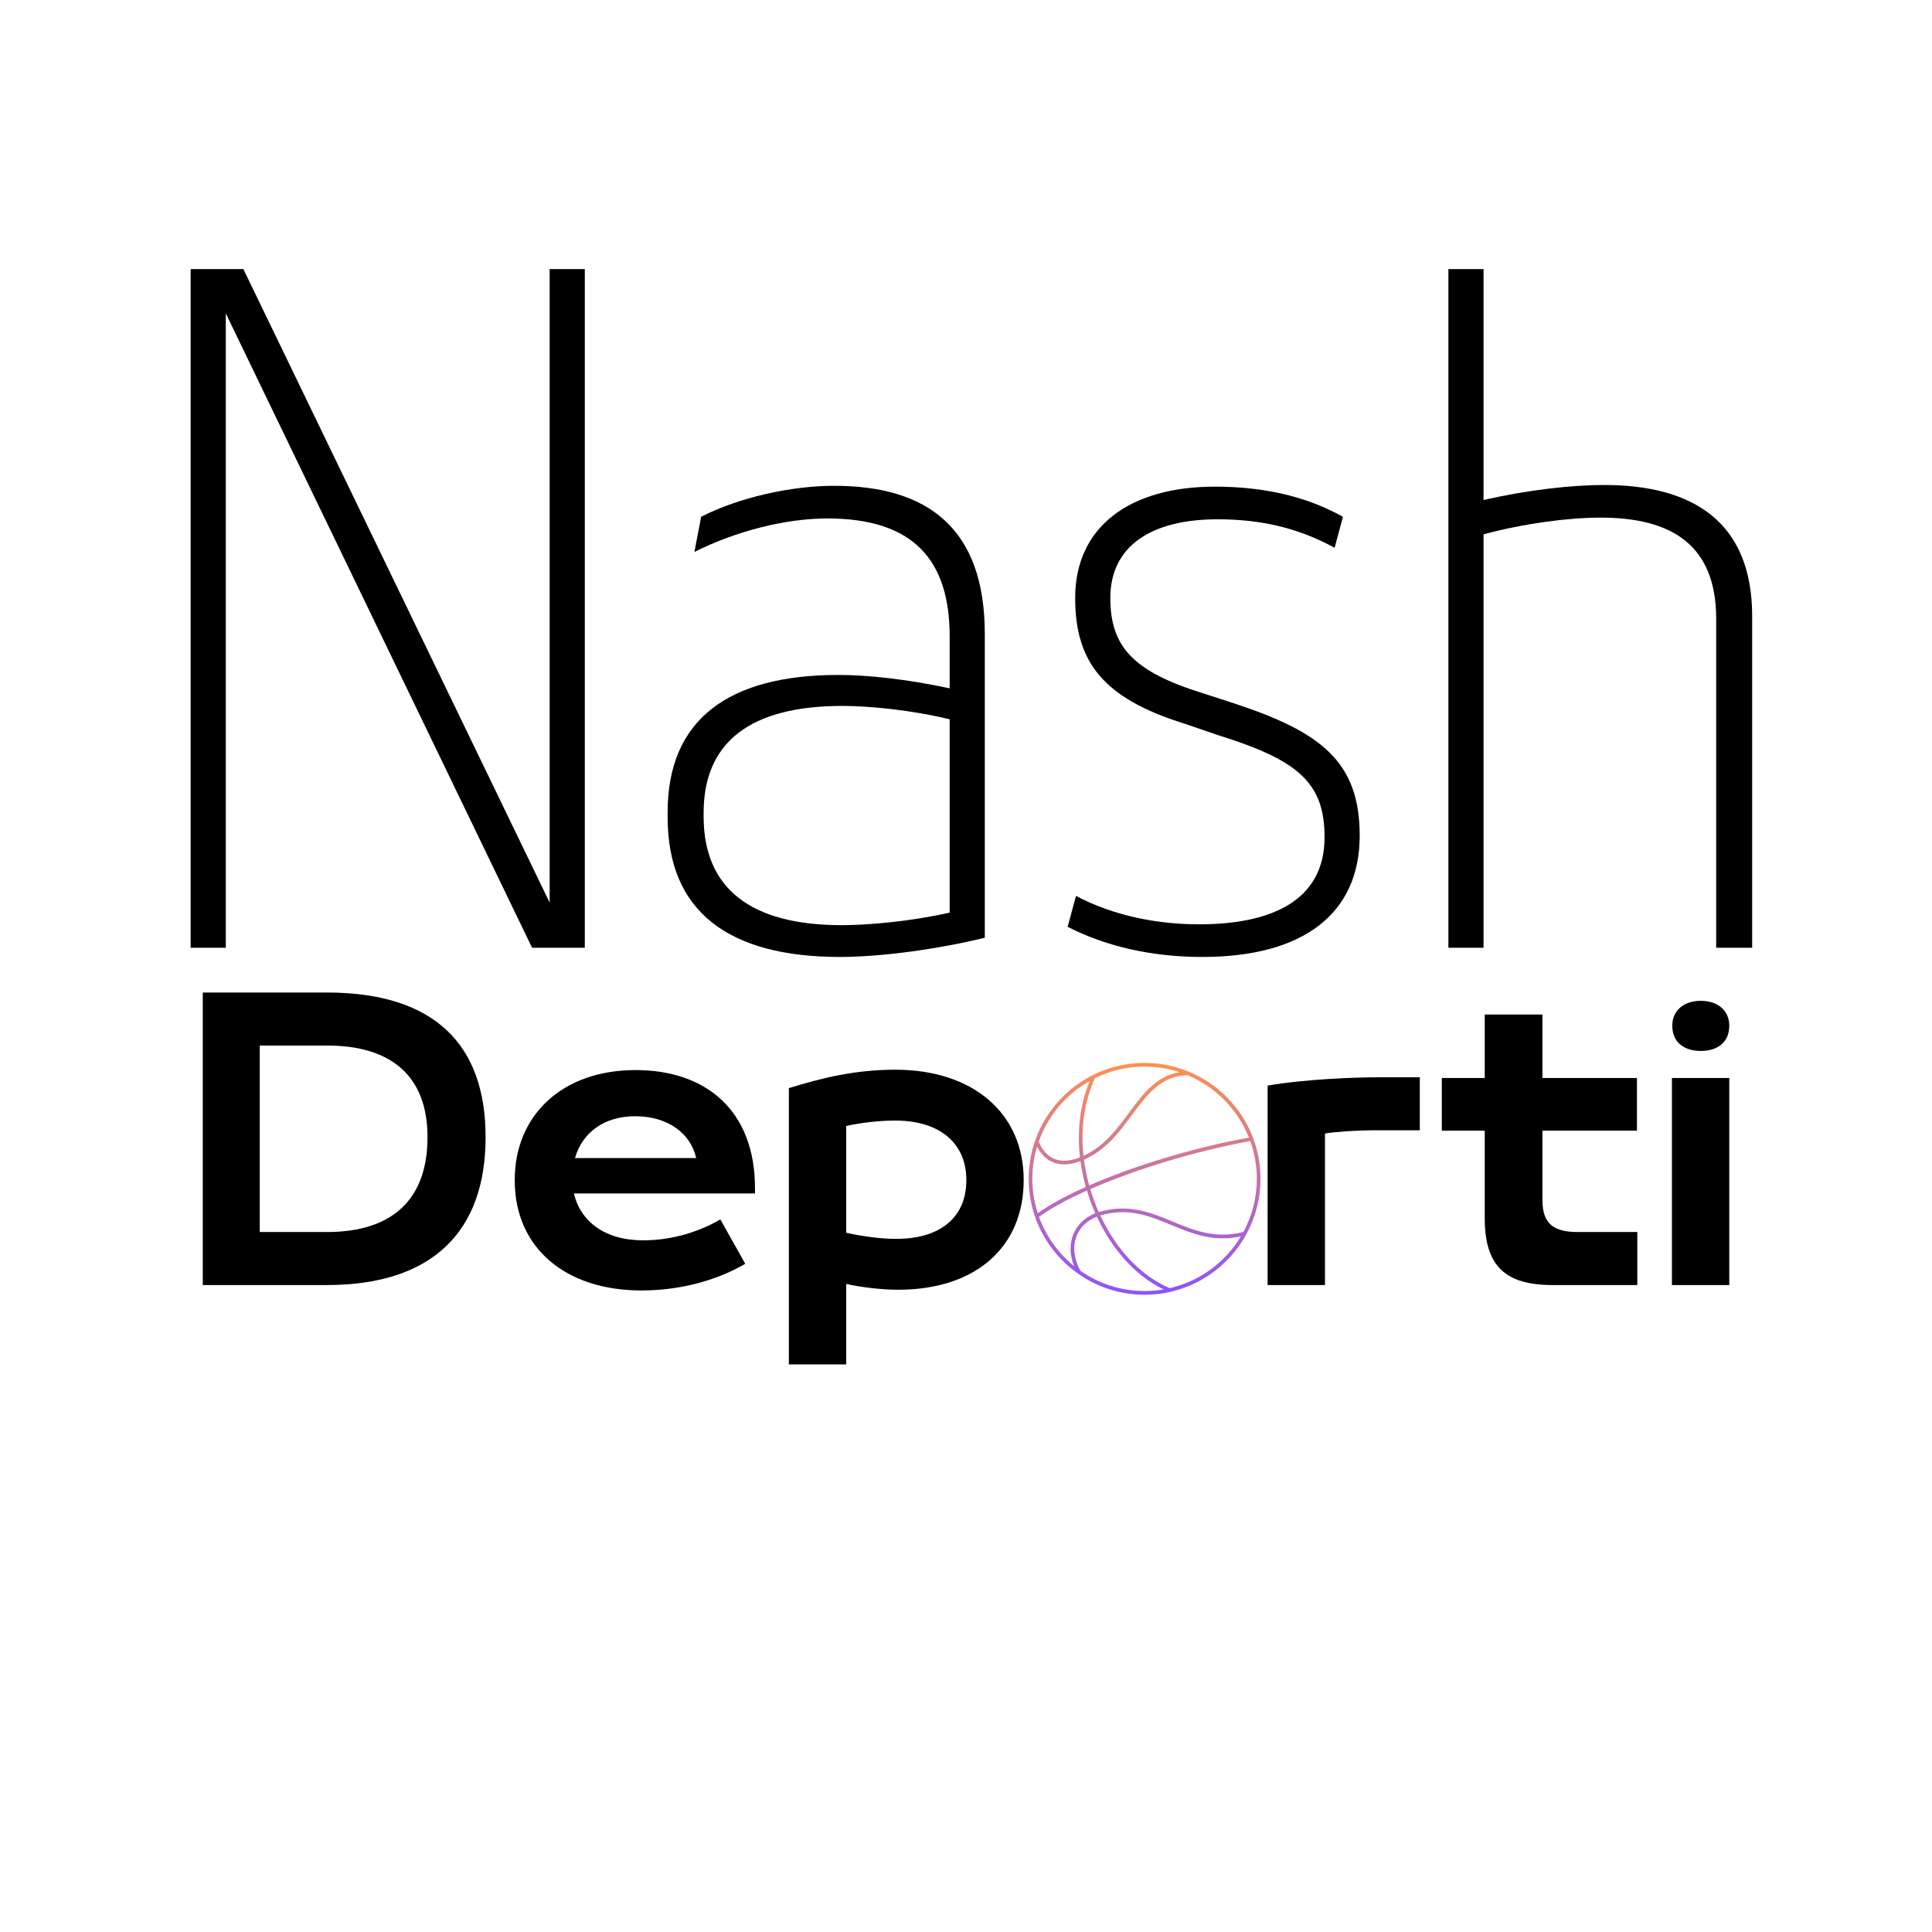 <svg xmlns="http://www.w3.org/2000/svg" xmlns:xlink="http://www.w3.org/1999/xlink" width="500" zoomAndPan="magnify" viewBox="0 0 375 375" height="500" preserveAspectRatio="xMidYMid meet" version="1.0"><defs><g/><clipPath id="id1"><path d="M 199.664 206.309 L 244.664 206.309 L 244.664 251.309 L 199.664 251.309 Z M 199.664 206.309 " clip-rule="nonzero"/></clipPath><clipPath id="id2"><path d="M 230.688 207.992 L 230.688 207.977 C 230.676 207.977 230.668 207.977 230.656 207.977 C 228.035 206.906 225.168 206.309 222.164 206.309 C 209.758 206.309 199.664 216.402 199.664 228.809 C 199.664 236.371 203.414 243.066 209.152 247.148 C 209.152 247.152 209.156 247.156 209.16 247.16 L 209.164 247.156 C 212.84 249.77 217.324 251.309 222.164 251.309 C 230.602 251.309 237.965 246.637 241.816 239.746 L 241.816 239.742 C 243.625 236.504 244.664 232.777 244.664 228.809 C 244.664 219.418 238.879 211.355 230.688 207.992 Z M 242.418 220.805 C 231.625 222.766 220.109 226.285 211.418 230.086 C 210.953 228.422 210.617 226.75 210.402 225.09 C 210.645 224.984 210.887 224.871 211.133 224.746 C 214.973 222.816 217.387 219.559 219.719 216.41 C 222.629 212.48 225.379 208.77 230.527 208.695 C 235.941 210.957 240.25 215.34 242.418 220.805 Z M 228.953 208.113 C 224.449 208.828 221.863 212.312 219.145 215.984 C 216.863 219.066 214.5 222.254 210.812 224.109 C 210.645 224.195 210.477 224.273 210.309 224.352 C 209.734 218.98 210.465 213.762 212.516 209.281 C 215.426 207.84 218.699 207.023 222.164 207.023 C 224.535 207.023 226.816 207.41 228.953 208.113 Z M 211.516 209.812 C 209.66 214.281 209.031 219.395 209.625 224.641 C 207.754 225.379 206.117 225.496 204.762 224.984 C 203.406 224.473 202.352 223.328 201.613 221.582 C 203.383 216.566 206.938 212.387 211.516 209.812 Z M 201.289 222.574 C 202.086 224.109 203.164 225.145 204.508 225.652 C 205.145 225.891 205.832 226.012 206.559 226.012 C 207.535 226.012 208.59 225.793 209.715 225.371 C 209.941 227.035 210.285 228.711 210.754 230.379 C 206.969 232.07 203.758 233.809 201.43 235.484 C 200.75 233.379 200.379 231.137 200.379 228.809 C 200.379 226.641 200.699 224.551 201.289 222.574 Z M 201.668 236.191 C 203.93 234.539 207.145 232.797 210.965 231.094 C 211.246 232.023 211.559 232.949 211.918 233.875 C 212.133 234.426 212.359 234.965 212.594 235.5 C 210.59 236.285 209.086 237.711 208.328 239.582 C 207.566 241.449 207.633 243.598 208.484 245.75 C 205.418 243.266 203.035 239.973 201.668 236.191 Z M 209.703 246.664 C 208.418 244.293 208.164 241.879 208.988 239.848 C 209.676 238.152 211.055 236.863 212.898 236.152 C 215.922 242.664 220.523 247.695 225.852 250.277 C 224.652 250.48 223.422 250.594 222.164 250.594 C 217.531 250.594 213.238 249.137 209.703 246.664 Z M 227.039 250.035 C 221.508 247.684 216.695 242.605 213.574 235.922 C 219.008 234.328 223.059 236 227.352 237.773 C 231.363 239.434 235.508 241.141 240.859 239.977 C 237.855 244.988 232.895 248.691 227.039 250.035 Z M 241.348 239.125 C 235.902 240.527 231.691 238.797 227.621 237.113 C 223.391 235.363 219.02 233.559 213.312 235.25 C 213.301 235.254 213.285 235.262 213.273 235.266 C 213.031 234.723 212.801 234.176 212.582 233.613 C 212.223 232.684 211.906 231.742 211.625 230.805 C 220.355 226.988 232.027 223.406 242.68 221.48 C 243.5 223.773 243.949 226.238 243.949 228.809 C 243.949 232.539 243.004 236.051 241.348 239.125 Z M 241.348 239.125 " clip-rule="nonzero"/></clipPath><linearGradient x1="63" gradientTransform="matrix(0.357, 0, 0, 0.357, 199.663, 206.309)" y1="0" x2="63" gradientUnits="userSpaceOnUse" y2="126" id="id3"><stop stop-opacity="1" stop-color="rgb(99.998%, 56.898%, 30.199%)" offset="0"/><stop stop-opacity="1" stop-color="rgb(99.823%, 56.802%, 30.472%)" offset="0.004"/><stop stop-opacity="1" stop-color="rgb(99.648%, 56.706%, 30.745%)" offset="0.008"/><stop stop-opacity="1" stop-color="rgb(99.471%, 56.61%, 31.017%)" offset="0.012"/><stop stop-opacity="1" stop-color="rgb(99.295%, 56.514%, 31.29%)" offset="0.016"/><stop stop-opacity="1" stop-color="rgb(99.118%, 56.416%, 31.563%)" offset="0.02"/><stop stop-opacity="1" stop-color="rgb(98.943%, 56.32%, 31.836%)" offset="0.023"/><stop stop-opacity="1" stop-color="rgb(98.766%, 56.224%, 32.108%)" offset="0.027"/><stop stop-opacity="1" stop-color="rgb(98.59%, 56.128%, 32.381%)" offset="0.031"/><stop stop-opacity="1" stop-color="rgb(98.413%, 56.03%, 32.652%)" offset="0.035"/><stop stop-opacity="1" stop-color="rgb(98.238%, 55.934%, 32.925%)" offset="0.039"/><stop stop-opacity="1" stop-color="rgb(98.061%, 55.838%, 33.199%)" offset="0.043"/><stop stop-opacity="1" stop-color="rgb(97.885%, 55.742%, 33.472%)" offset="0.047"/><stop stop-opacity="1" stop-color="rgb(97.708%, 55.644%, 33.743%)" offset="0.051"/><stop stop-opacity="1" stop-color="rgb(97.533%, 55.548%, 34.016%)" offset="0.055"/><stop stop-opacity="1" stop-color="rgb(97.356%, 55.452%, 34.288%)" offset="0.059"/><stop stop-opacity="1" stop-color="rgb(97.18%, 55.356%, 34.561%)" offset="0.062"/><stop stop-opacity="1" stop-color="rgb(97.003%, 55.258%, 34.834%)" offset="0.066"/><stop stop-opacity="1" stop-color="rgb(96.828%, 55.162%, 35.107%)" offset="0.07"/><stop stop-opacity="1" stop-color="rgb(96.651%, 55.066%, 35.379%)" offset="0.074"/><stop stop-opacity="1" stop-color="rgb(96.475%, 54.97%, 35.652%)" offset="0.078"/><stop stop-opacity="1" stop-color="rgb(96.298%, 54.872%, 35.925%)" offset="0.082"/><stop stop-opacity="1" stop-color="rgb(96.123%, 54.776%, 36.198%)" offset="0.086"/><stop stop-opacity="1" stop-color="rgb(95.947%, 54.68%, 36.47%)" offset="0.09"/><stop stop-opacity="1" stop-color="rgb(95.772%, 54.584%, 36.743%)" offset="0.094"/><stop stop-opacity="1" stop-color="rgb(95.595%, 54.486%, 37.015%)" offset="0.098"/><stop stop-opacity="1" stop-color="rgb(95.419%, 54.39%, 37.288%)" offset="0.102"/><stop stop-opacity="1" stop-color="rgb(95.242%, 54.294%, 37.561%)" offset="0.105"/><stop stop-opacity="1" stop-color="rgb(95.067%, 54.198%, 37.834%)" offset="0.109"/><stop stop-opacity="1" stop-color="rgb(94.89%, 54.102%, 38.106%)" offset="0.113"/><stop stop-opacity="1" stop-color="rgb(94.714%, 54.005%, 38.379%)" offset="0.117"/><stop stop-opacity="1" stop-color="rgb(94.537%, 53.908%, 38.651%)" offset="0.121"/><stop stop-opacity="1" stop-color="rgb(94.362%, 53.812%, 38.924%)" offset="0.125"/><stop stop-opacity="1" stop-color="rgb(94.185%, 53.716%, 39.197%)" offset="0.129"/><stop stop-opacity="1" stop-color="rgb(94.009%, 53.619%, 39.47%)" offset="0.133"/><stop stop-opacity="1" stop-color="rgb(93.832%, 53.522%, 39.742%)" offset="0.137"/><stop stop-opacity="1" stop-color="rgb(93.657%, 53.426%, 40.015%)" offset="0.141"/><stop stop-opacity="1" stop-color="rgb(93.48%, 53.329%, 40.288%)" offset="0.145"/><stop stop-opacity="1" stop-color="rgb(93.304%, 53.233%, 40.561%)" offset="0.148"/><stop stop-opacity="1" stop-color="rgb(93.127%, 53.136%, 40.833%)" offset="0.152"/><stop stop-opacity="1" stop-color="rgb(92.952%, 53.04%, 41.106%)" offset="0.156"/><stop stop-opacity="1" stop-color="rgb(92.775%, 52.943%, 41.377%)" offset="0.16"/><stop stop-opacity="1" stop-color="rgb(92.599%, 52.847%, 41.65%)" offset="0.164"/><stop stop-opacity="1" stop-color="rgb(92.422%, 52.75%, 41.924%)" offset="0.168"/><stop stop-opacity="1" stop-color="rgb(92.247%, 52.654%, 42.197%)" offset="0.172"/><stop stop-opacity="1" stop-color="rgb(92.072%, 52.557%, 42.468%)" offset="0.176"/><stop stop-opacity="1" stop-color="rgb(91.896%, 52.461%, 42.741%)" offset="0.18"/><stop stop-opacity="1" stop-color="rgb(91.719%, 52.364%, 43.013%)" offset="0.184"/><stop stop-opacity="1" stop-color="rgb(91.544%, 52.267%, 43.286%)" offset="0.188"/><stop stop-opacity="1" stop-color="rgb(91.367%, 52.171%, 43.559%)" offset="0.191"/><stop stop-opacity="1" stop-color="rgb(91.191%, 52.075%, 43.832%)" offset="0.195"/><stop stop-opacity="1" stop-color="rgb(91.014%, 51.978%, 44.104%)" offset="0.199"/><stop stop-opacity="1" stop-color="rgb(90.839%, 51.881%, 44.377%)" offset="0.203"/><stop stop-opacity="1" stop-color="rgb(90.662%, 51.785%, 44.65%)" offset="0.207"/><stop stop-opacity="1" stop-color="rgb(90.486%, 51.689%, 44.923%)" offset="0.211"/><stop stop-opacity="1" stop-color="rgb(90.309%, 51.591%, 45.195%)" offset="0.215"/><stop stop-opacity="1" stop-color="rgb(90.134%, 51.495%, 45.468%)" offset="0.219"/><stop stop-opacity="1" stop-color="rgb(89.957%, 51.399%, 45.74%)" offset="0.223"/><stop stop-opacity="1" stop-color="rgb(89.781%, 51.303%, 46.013%)" offset="0.227"/><stop stop-opacity="1" stop-color="rgb(89.604%, 51.207%, 46.286%)" offset="0.23"/><stop stop-opacity="1" stop-color="rgb(89.429%, 51.111%, 46.559%)" offset="0.234"/><stop stop-opacity="1" stop-color="rgb(89.252%, 51.013%, 46.831%)" offset="0.238"/><stop stop-opacity="1" stop-color="rgb(89.076%, 50.917%, 47.104%)" offset="0.242"/><stop stop-opacity="1" stop-color="rgb(88.899%, 50.821%, 47.375%)" offset="0.246"/><stop stop-opacity="1" stop-color="rgb(88.724%, 50.725%, 47.649%)" offset="0.25"/><stop stop-opacity="1" stop-color="rgb(88.547%, 50.627%, 47.922%)" offset="0.254"/><stop stop-opacity="1" stop-color="rgb(88.371%, 50.531%, 48.195%)" offset="0.258"/><stop stop-opacity="1" stop-color="rgb(88.194%, 50.435%, 48.466%)" offset="0.262"/><stop stop-opacity="1" stop-color="rgb(88.019%, 50.339%, 48.74%)" offset="0.266"/><stop stop-opacity="1" stop-color="rgb(87.843%, 50.241%, 49.013%)" offset="0.27"/><stop stop-opacity="1" stop-color="rgb(87.668%, 50.145%, 49.286%)" offset="0.273"/><stop stop-opacity="1" stop-color="rgb(87.491%, 50.049%, 49.557%)" offset="0.277"/><stop stop-opacity="1" stop-color="rgb(87.315%, 49.953%, 49.831%)" offset="0.281"/><stop stop-opacity="1" stop-color="rgb(87.138%, 49.855%, 50.102%)" offset="0.285"/><stop stop-opacity="1" stop-color="rgb(86.963%, 49.759%, 50.375%)" offset="0.289"/><stop stop-opacity="1" stop-color="rgb(86.786%, 49.663%, 50.648%)" offset="0.293"/><stop stop-opacity="1" stop-color="rgb(86.61%, 49.567%, 50.922%)" offset="0.297"/><stop stop-opacity="1" stop-color="rgb(86.433%, 49.469%, 51.193%)" offset="0.301"/><stop stop-opacity="1" stop-color="rgb(86.258%, 49.373%, 51.466%)" offset="0.305"/><stop stop-opacity="1" stop-color="rgb(86.081%, 49.277%, 51.738%)" offset="0.309"/><stop stop-opacity="1" stop-color="rgb(85.905%, 49.181%, 52.011%)" offset="0.312"/><stop stop-opacity="1" stop-color="rgb(85.728%, 49.083%, 52.284%)" offset="0.316"/><stop stop-opacity="1" stop-color="rgb(85.553%, 48.987%, 52.557%)" offset="0.32"/><stop stop-opacity="1" stop-color="rgb(85.376%, 48.891%, 52.829%)" offset="0.324"/><stop stop-opacity="1" stop-color="rgb(85.201%, 48.795%, 53.102%)" offset="0.328"/><stop stop-opacity="1" stop-color="rgb(85.023%, 48.698%, 53.375%)" offset="0.332"/><stop stop-opacity="1" stop-color="rgb(84.848%, 48.602%, 53.648%)" offset="0.336"/><stop stop-opacity="1" stop-color="rgb(84.671%, 48.505%, 53.92%)" offset="0.34"/><stop stop-opacity="1" stop-color="rgb(84.496%, 48.409%, 54.193%)" offset="0.344"/><stop stop-opacity="1" stop-color="rgb(84.319%, 48.312%, 54.465%)" offset="0.348"/><stop stop-opacity="1" stop-color="rgb(84.143%, 48.216%, 54.738%)" offset="0.352"/><stop stop-opacity="1" stop-color="rgb(83.968%, 48.119%, 55.011%)" offset="0.355"/><stop stop-opacity="1" stop-color="rgb(83.792%, 48.022%, 55.284%)" offset="0.359"/><stop stop-opacity="1" stop-color="rgb(83.615%, 47.926%, 55.556%)" offset="0.363"/><stop stop-opacity="1" stop-color="rgb(83.44%, 47.83%, 55.829%)" offset="0.367"/><stop stop-opacity="1" stop-color="rgb(83.263%, 47.733%, 56.1%)" offset="0.371"/><stop stop-opacity="1" stop-color="rgb(83.087%, 47.636%, 56.374%)" offset="0.375"/><stop stop-opacity="1" stop-color="rgb(82.91%, 47.54%, 56.647%)" offset="0.379"/><stop stop-opacity="1" stop-color="rgb(82.735%, 47.444%, 56.92%)" offset="0.383"/><stop stop-opacity="1" stop-color="rgb(82.558%, 47.346%, 57.191%)" offset="0.387"/><stop stop-opacity="1" stop-color="rgb(82.382%, 47.25%, 57.465%)" offset="0.391"/><stop stop-opacity="1" stop-color="rgb(82.205%, 47.154%, 57.738%)" offset="0.395"/><stop stop-opacity="1" stop-color="rgb(82.03%, 47.058%, 58.011%)" offset="0.398"/><stop stop-opacity="1" stop-color="rgb(81.853%, 46.96%, 58.282%)" offset="0.402"/><stop stop-opacity="1" stop-color="rgb(81.677%, 46.864%, 58.556%)" offset="0.406"/><stop stop-opacity="1" stop-color="rgb(81.5%, 46.768%, 58.827%)" offset="0.41"/><stop stop-opacity="1" stop-color="rgb(81.325%, 46.672%, 59.1%)" offset="0.414"/><stop stop-opacity="1" stop-color="rgb(81.148%, 46.574%, 59.373%)" offset="0.418"/><stop stop-opacity="1" stop-color="rgb(80.972%, 46.478%, 59.647%)" offset="0.422"/><stop stop-opacity="1" stop-color="rgb(80.795%, 46.382%, 59.918%)" offset="0.426"/><stop stop-opacity="1" stop-color="rgb(80.62%, 46.286%, 60.191%)" offset="0.43"/><stop stop-opacity="1" stop-color="rgb(80.443%, 46.19%, 60.463%)" offset="0.434"/><stop stop-opacity="1" stop-color="rgb(80.267%, 46.094%, 60.736%)" offset="0.438"/><stop stop-opacity="1" stop-color="rgb(80.092%, 45.996%, 61.009%)" offset="0.441"/><stop stop-opacity="1" stop-color="rgb(79.916%, 45.9%, 61.282%)" offset="0.445"/><stop stop-opacity="1" stop-color="rgb(79.739%, 45.804%, 61.554%)" offset="0.449"/><stop stop-opacity="1" stop-color="rgb(79.564%, 45.708%, 61.827%)" offset="0.453"/><stop stop-opacity="1" stop-color="rgb(79.387%, 45.61%, 62.1%)" offset="0.457"/><stop stop-opacity="1" stop-color="rgb(79.211%, 45.514%, 62.373%)" offset="0.461"/><stop stop-opacity="1" stop-color="rgb(79.034%, 45.418%, 62.645%)" offset="0.465"/><stop stop-opacity="1" stop-color="rgb(78.859%, 45.322%, 62.918%)" offset="0.469"/><stop stop-opacity="1" stop-color="rgb(78.682%, 45.224%, 63.19%)" offset="0.473"/><stop stop-opacity="1" stop-color="rgb(78.506%, 45.128%, 63.463%)" offset="0.477"/><stop stop-opacity="1" stop-color="rgb(78.329%, 45.032%, 63.736%)" offset="0.48"/><stop stop-opacity="1" stop-color="rgb(78.154%, 44.936%, 64.009%)" offset="0.484"/><stop stop-opacity="1" stop-color="rgb(77.977%, 44.838%, 64.281%)" offset="0.488"/><stop stop-opacity="1" stop-color="rgb(77.802%, 44.742%, 64.554%)" offset="0.492"/><stop stop-opacity="1" stop-color="rgb(77.625%, 44.646%, 64.825%)" offset="0.496"/><stop stop-opacity="1" stop-color="rgb(77.449%, 44.55%, 65.099%)" offset="0.5"/><stop stop-opacity="1" stop-color="rgb(77.272%, 44.452%, 65.372%)" offset="0.504"/><stop stop-opacity="1" stop-color="rgb(77.097%, 44.356%, 65.645%)" offset="0.508"/><stop stop-opacity="1" stop-color="rgb(76.92%, 44.26%, 65.916%)" offset="0.512"/><stop stop-opacity="1" stop-color="rgb(76.744%, 44.164%, 66.19%)" offset="0.516"/><stop stop-opacity="1" stop-color="rgb(76.567%, 44.066%, 66.463%)" offset="0.52"/><stop stop-opacity="1" stop-color="rgb(76.392%, 43.97%, 66.736%)" offset="0.523"/><stop stop-opacity="1" stop-color="rgb(76.215%, 43.874%, 67.007%)" offset="0.527"/><stop stop-opacity="1" stop-color="rgb(76.039%, 43.777%, 67.281%)" offset="0.531"/><stop stop-opacity="1" stop-color="rgb(75.864%, 43.68%, 67.552%)" offset="0.535"/><stop stop-opacity="1" stop-color="rgb(75.688%, 43.584%, 67.825%)" offset="0.539"/><stop stop-opacity="1" stop-color="rgb(75.511%, 43.488%, 68.098%)" offset="0.543"/><stop stop-opacity="1" stop-color="rgb(75.336%, 43.391%, 68.372%)" offset="0.547"/><stop stop-opacity="1" stop-color="rgb(75.159%, 43.295%, 68.643%)" offset="0.551"/><stop stop-opacity="1" stop-color="rgb(74.983%, 43.199%, 68.916%)" offset="0.555"/><stop stop-opacity="1" stop-color="rgb(74.806%, 43.102%, 69.188%)" offset="0.559"/><stop stop-opacity="1" stop-color="rgb(74.631%, 43.005%, 69.461%)" offset="0.562"/><stop stop-opacity="1" stop-color="rgb(74.454%, 42.909%, 69.734%)" offset="0.566"/><stop stop-opacity="1" stop-color="rgb(74.278%, 42.813%, 70.007%)" offset="0.57"/><stop stop-opacity="1" stop-color="rgb(74.101%, 42.715%, 70.279%)" offset="0.574"/><stop stop-opacity="1" stop-color="rgb(73.926%, 42.619%, 70.552%)" offset="0.578"/><stop stop-opacity="1" stop-color="rgb(73.749%, 42.523%, 70.825%)" offset="0.582"/><stop stop-opacity="1" stop-color="rgb(73.573%, 42.427%, 71.098%)" offset="0.586"/><stop stop-opacity="1" stop-color="rgb(73.396%, 42.329%, 71.37%)" offset="0.59"/><stop stop-opacity="1" stop-color="rgb(73.221%, 42.233%, 71.643%)" offset="0.594"/><stop stop-opacity="1" stop-color="rgb(73.044%, 42.137%, 71.915%)" offset="0.598"/><stop stop-opacity="1" stop-color="rgb(72.868%, 42.041%, 72.188%)" offset="0.602"/><stop stop-opacity="1" stop-color="rgb(72.691%, 41.943%, 72.461%)" offset="0.605"/><stop stop-opacity="1" stop-color="rgb(72.516%, 41.847%, 72.734%)" offset="0.609"/><stop stop-opacity="1" stop-color="rgb(72.339%, 41.751%, 73.006%)" offset="0.613"/><stop stop-opacity="1" stop-color="rgb(72.163%, 41.655%, 73.279%)" offset="0.617"/><stop stop-opacity="1" stop-color="rgb(71.988%, 41.557%, 73.55%)" offset="0.621"/><stop stop-opacity="1" stop-color="rgb(71.812%, 41.461%, 73.824%)" offset="0.625"/><stop stop-opacity="1" stop-color="rgb(71.635%, 41.365%, 74.097%)" offset="0.629"/><stop stop-opacity="1" stop-color="rgb(71.46%, 41.269%, 74.37%)" offset="0.633"/><stop stop-opacity="1" stop-color="rgb(71.283%, 41.171%, 74.641%)" offset="0.637"/><stop stop-opacity="1" stop-color="rgb(71.107%, 41.075%, 74.915%)" offset="0.641"/><stop stop-opacity="1" stop-color="rgb(70.93%, 40.979%, 75.188%)" offset="0.645"/><stop stop-opacity="1" stop-color="rgb(70.755%, 40.883%, 75.461%)" offset="0.648"/><stop stop-opacity="1" stop-color="rgb(70.578%, 40.787%, 75.732%)" offset="0.652"/><stop stop-opacity="1" stop-color="rgb(70.403%, 40.691%, 76.006%)" offset="0.656"/><stop stop-opacity="1" stop-color="rgb(70.226%, 40.593%, 76.277%)" offset="0.66"/><stop stop-opacity="1" stop-color="rgb(70.05%, 40.497%, 76.55%)" offset="0.664"/><stop stop-opacity="1" stop-color="rgb(69.873%, 40.401%, 76.823%)" offset="0.668"/><stop stop-opacity="1" stop-color="rgb(69.698%, 40.305%, 77.097%)" offset="0.672"/><stop stop-opacity="1" stop-color="rgb(69.521%, 40.207%, 77.368%)" offset="0.676"/><stop stop-opacity="1" stop-color="rgb(69.345%, 40.111%, 77.641%)" offset="0.68"/><stop stop-opacity="1" stop-color="rgb(69.168%, 40.015%, 77.913%)" offset="0.684"/><stop stop-opacity="1" stop-color="rgb(68.993%, 39.919%, 78.186%)" offset="0.688"/><stop stop-opacity="1" stop-color="rgb(68.816%, 39.821%, 78.459%)" offset="0.691"/><stop stop-opacity="1" stop-color="rgb(68.64%, 39.725%, 78.732%)" offset="0.695"/><stop stop-opacity="1" stop-color="rgb(68.463%, 39.629%, 79.004%)" offset="0.699"/><stop stop-opacity="1" stop-color="rgb(68.288%, 39.532%, 79.277%)" offset="0.703"/><stop stop-opacity="1" stop-color="rgb(68.112%, 39.435%, 79.55%)" offset="0.707"/><stop stop-opacity="1" stop-color="rgb(67.937%, 39.339%, 79.823%)" offset="0.711"/><stop stop-opacity="1" stop-color="rgb(67.76%, 39.243%, 80.095%)" offset="0.715"/><stop stop-opacity="1" stop-color="rgb(67.584%, 39.146%, 80.368%)" offset="0.719"/><stop stop-opacity="1" stop-color="rgb(67.407%, 39.049%, 80.64%)" offset="0.723"/><stop stop-opacity="1" stop-color="rgb(67.232%, 38.953%, 80.913%)" offset="0.727"/><stop stop-opacity="1" stop-color="rgb(67.055%, 38.857%, 81.186%)" offset="0.73"/><stop stop-opacity="1" stop-color="rgb(66.879%, 38.76%, 81.459%)" offset="0.734"/><stop stop-opacity="1" stop-color="rgb(66.702%, 38.663%, 81.731%)" offset="0.738"/><stop stop-opacity="1" stop-color="rgb(66.527%, 38.567%, 82.004%)" offset="0.742"/><stop stop-opacity="1" stop-color="rgb(66.35%, 38.47%, 82.275%)" offset="0.746"/><stop stop-opacity="1" stop-color="rgb(66.174%, 38.374%, 82.549%)" offset="0.75"/><stop stop-opacity="1" stop-color="rgb(65.997%, 38.277%, 82.822%)" offset="0.754"/><stop stop-opacity="1" stop-color="rgb(65.822%, 38.181%, 83.095%)" offset="0.758"/><stop stop-opacity="1" stop-color="rgb(65.645%, 38.084%, 83.366%)" offset="0.762"/><stop stop-opacity="1" stop-color="rgb(65.469%, 37.988%, 83.64%)" offset="0.766"/><stop stop-opacity="1" stop-color="rgb(65.292%, 37.892%, 83.913%)" offset="0.77"/><stop stop-opacity="1" stop-color="rgb(65.117%, 37.796%, 84.186%)" offset="0.773"/><stop stop-opacity="1" stop-color="rgb(64.94%, 37.698%, 84.457%)" offset="0.777"/><stop stop-opacity="1" stop-color="rgb(64.764%, 37.602%, 84.731%)" offset="0.781"/><stop stop-opacity="1" stop-color="rgb(64.587%, 37.506%, 85.002%)" offset="0.785"/><stop stop-opacity="1" stop-color="rgb(64.412%, 37.41%, 85.275%)" offset="0.789"/><stop stop-opacity="1" stop-color="rgb(64.235%, 37.312%, 85.548%)" offset="0.793"/><stop stop-opacity="1" stop-color="rgb(64.059%, 37.216%, 85.822%)" offset="0.797"/><stop stop-opacity="1" stop-color="rgb(63.884%, 37.12%, 86.093%)" offset="0.801"/><stop stop-opacity="1" stop-color="rgb(63.708%, 37.024%, 86.366%)" offset="0.805"/><stop stop-opacity="1" stop-color="rgb(63.531%, 36.926%, 86.638%)" offset="0.809"/><stop stop-opacity="1" stop-color="rgb(63.356%, 36.83%, 86.911%)" offset="0.812"/><stop stop-opacity="1" stop-color="rgb(63.179%, 36.734%, 87.184%)" offset="0.816"/><stop stop-opacity="1" stop-color="rgb(63.004%, 36.638%, 87.457%)" offset="0.82"/><stop stop-opacity="1" stop-color="rgb(62.827%, 36.54%, 87.729%)" offset="0.824"/><stop stop-opacity="1" stop-color="rgb(62.651%, 36.444%, 88.002%)" offset="0.828"/><stop stop-opacity="1" stop-color="rgb(62.474%, 36.348%, 88.275%)" offset="0.832"/><stop stop-opacity="1" stop-color="rgb(62.299%, 36.252%, 88.548%)" offset="0.836"/><stop stop-opacity="1" stop-color="rgb(62.122%, 36.154%, 88.82%)" offset="0.84"/><stop stop-opacity="1" stop-color="rgb(61.946%, 36.058%, 89.093%)" offset="0.844"/><stop stop-opacity="1" stop-color="rgb(61.769%, 35.962%, 89.365%)" offset="0.848"/><stop stop-opacity="1" stop-color="rgb(61.594%, 35.866%, 89.638%)" offset="0.852"/><stop stop-opacity="1" stop-color="rgb(61.417%, 35.768%, 89.911%)" offset="0.855"/><stop stop-opacity="1" stop-color="rgb(61.241%, 35.672%, 90.184%)" offset="0.859"/><stop stop-opacity="1" stop-color="rgb(61.064%, 35.576%, 90.456%)" offset="0.863"/><stop stop-opacity="1" stop-color="rgb(60.889%, 35.48%, 90.729%)" offset="0.867"/><stop stop-opacity="1" stop-color="rgb(60.712%, 35.384%, 91%)" offset="0.871"/><stop stop-opacity="1" stop-color="rgb(60.536%, 35.287%, 91.273%)" offset="0.875"/><stop stop-opacity="1" stop-color="rgb(60.359%, 35.19%, 91.547%)" offset="0.879"/><stop stop-opacity="1" stop-color="rgb(60.184%, 35.094%, 91.82%)" offset="0.883"/><stop stop-opacity="1" stop-color="rgb(60.008%, 34.998%, 92.091%)" offset="0.887"/><stop stop-opacity="1" stop-color="rgb(59.833%, 34.901%, 92.365%)" offset="0.891"/><stop stop-opacity="1" stop-color="rgb(59.656%, 34.804%, 92.638%)" offset="0.895"/><stop stop-opacity="1" stop-color="rgb(59.48%, 34.708%, 92.911%)" offset="0.898"/><stop stop-opacity="1" stop-color="rgb(59.303%, 34.612%, 93.182%)" offset="0.902"/><stop stop-opacity="1" stop-color="rgb(59.128%, 34.515%, 93.456%)" offset="0.906"/><stop stop-opacity="1" stop-color="rgb(58.951%, 34.418%, 93.727%)" offset="0.91"/><stop stop-opacity="1" stop-color="rgb(58.775%, 34.322%, 94%)" offset="0.914"/><stop stop-opacity="1" stop-color="rgb(58.598%, 34.225%, 94.273%)" offset="0.918"/><stop stop-opacity="1" stop-color="rgb(58.423%, 34.129%, 94.547%)" offset="0.922"/><stop stop-opacity="1" stop-color="rgb(58.246%, 34.032%, 94.818%)" offset="0.926"/><stop stop-opacity="1" stop-color="rgb(58.07%, 33.936%, 95.091%)" offset="0.93"/><stop stop-opacity="1" stop-color="rgb(57.893%, 33.839%, 95.363%)" offset="0.934"/><stop stop-opacity="1" stop-color="rgb(57.718%, 33.743%, 95.636%)" offset="0.938"/><stop stop-opacity="1" stop-color="rgb(57.541%, 33.646%, 95.909%)" offset="0.941"/><stop stop-opacity="1" stop-color="rgb(57.365%, 33.55%, 96.182%)" offset="0.945"/><stop stop-opacity="1" stop-color="rgb(57.188%, 33.453%, 96.454%)" offset="0.949"/><stop stop-opacity="1" stop-color="rgb(57.013%, 33.357%, 96.727%)" offset="0.953"/><stop stop-opacity="1" stop-color="rgb(56.836%, 33.26%, 97%)" offset="0.957"/><stop stop-opacity="1" stop-color="rgb(56.66%, 33.163%, 97.273%)" offset="0.961"/><stop stop-opacity="1" stop-color="rgb(56.483%, 33.067%, 97.545%)" offset="0.965"/><stop stop-opacity="1" stop-color="rgb(56.308%, 32.971%, 97.818%)" offset="0.969"/><stop stop-opacity="1" stop-color="rgb(56.133%, 32.874%, 98.09%)" offset="0.973"/><stop stop-opacity="1" stop-color="rgb(55.957%, 32.777%, 98.363%)" offset="0.977"/><stop stop-opacity="1" stop-color="rgb(55.78%, 32.681%, 98.636%)" offset="0.98"/><stop stop-opacity="1" stop-color="rgb(55.605%, 32.585%, 98.909%)" offset="0.984"/><stop stop-opacity="1" stop-color="rgb(55.428%, 32.489%, 99.181%)" offset="0.988"/><stop stop-opacity="1" stop-color="rgb(55.252%, 32.393%, 99.454%)" offset="0.992"/><stop stop-opacity="1" stop-color="rgb(55.075%, 32.295%, 99.725%)" offset="0.996"/><stop stop-opacity="1" stop-color="rgb(54.9%, 32.199%, 99.998%)" offset="1"/></linearGradient></defs><g fill="#000000" fill-opacity="1"><g transform="translate(26.608, 183.959)"><g><path d="M 80.078 -8.77 L 20.629 -131.73 L 10.395 -131.73 L 10.395 0 L 17.219 0 L 17.219 -123.125 L 76.668 0 L 86.902 0 L 86.902 -131.73 L 80.078 -131.73 Z M 80.078 -8.77 "/></g></g></g><g fill="#000000" fill-opacity="1"><g transform="translate(123.903, 183.959)"><g><path d="M 38.008 -89.664 C 29.562 -89.664 19.492 -87.387 12.184 -83.652 L 10.883 -76.832 C 19.004 -80.891 28.59 -83.328 36.711 -83.328 C 53.602 -83.328 60.426 -75.043 60.426 -60.426 L 60.426 -50.355 C 52.141 -52.141 44.508 -52.953 38.82 -52.953 C 17.543 -52.953 5.684 -44.344 5.684 -26.312 L 5.684 -25.34 C 5.684 -6.984 17.543 1.785 39.145 1.785 C 46.941 1.785 57.988 0.324 67.246 -1.949 L 67.246 -60.91 C 67.246 -81.539 56.039 -89.664 38.008 -89.664 Z M 12.668 -26.152 C 12.668 -39.957 21.766 -46.941 39.633 -46.941 C 44.832 -46.941 53.113 -46.129 60.426 -44.344 L 60.426 -6.82 C 53.277 -5.199 44.992 -4.387 39.473 -4.387 C 21.766 -4.387 12.668 -11.531 12.668 -25.5 Z M 12.668 -26.152 "/></g></g></g><g fill="#000000" fill-opacity="1"><g transform="translate(200.569, 183.959)"><g><path d="M 32.812 1.785 C 52.465 1.785 63.348 -6.66 63.348 -21.766 C 63.348 -36.223 55.715 -41.906 38.984 -47.43 L 32.973 -49.379 C 19.328 -53.602 14.945 -58.477 14.945 -67.895 C 14.945 -77.969 22.902 -83.164 35.734 -83.164 C 43.695 -83.164 51.004 -81.703 58.477 -77.641 L 60.102 -83.652 C 52.789 -87.715 44.508 -89.5 35.246 -89.5 C 18.68 -89.5 8.121 -81.703 8.121 -67.895 C 8.121 -55.391 13.645 -48.406 29.238 -43.531 L 35.898 -41.258 C 51.492 -36.383 56.527 -32 56.527 -21.441 C 56.527 -9.098 46.129 -4.547 32.16 -4.547 C 24.203 -4.547 15.594 -6.172 8.285 -10.07 L 6.66 -4.062 C 14.293 -0.164 23.227 1.785 32.812 1.785 Z M 32.812 1.785 "/></g></g></g><g fill="#000000" fill-opacity="1"><g transform="translate(270.413, 183.959)"><g><path d="M 40.934 -89.824 C 34.598 -89.824 25.988 -88.852 17.543 -86.902 L 17.543 -131.73 L 10.719 -131.73 L 10.719 0 L 17.543 0 L 17.543 -80.242 C 25.34 -82.352 33.949 -83.488 40.281 -83.488 C 53.926 -83.488 62.699 -78.293 62.699 -63.836 L 62.699 0 L 69.684 0 L 69.684 -64.324 C 69.684 -82.84 57.988 -89.824 40.934 -89.824 Z M 40.934 -89.824 "/></g></g></g><g fill="#000000" fill-opacity="1"><g transform="translate(35.577, 249.427)"><g><path d="M 27.863 0 C 48.309 0 58.672 -10.363 58.672 -28.637 L 58.672 -28.773 C 58.672 -46.559 48.867 -56.781 27.863 -56.781 L 3.781 -56.781 L 3.781 0 Z M 14.844 -46.488 L 27.934 -46.488 C 40.676 -46.488 47.398 -40.258 47.398 -28.773 L 47.398 -28.637 C 47.398 -16.664 40.605 -10.293 27.934 -10.293 L 14.844 -10.293 Z M 14.844 -46.488 "/></g></g></g><g fill="#000000" fill-opacity="1"><g transform="translate(97.112, 249.427)"><g><path d="M 49.43 -18.832 C 49.43 -33.887 39.906 -41.727 26.254 -41.727 C 11.832 -41.727 2.801 -32.766 2.801 -20.445 L 2.801 -20.305 C 2.801 -7.141 12.742 1.051 27.375 1.051 C 36.266 1.051 43.266 -1.609 47.539 -4.129 L 42.707 -12.742 C 38.996 -10.57 33.746 -8.68 27.727 -8.68 C 20.234 -8.68 15.543 -12.391 14.281 -17.781 L 49.43 -17.781 Z M 26.184 -32.766 C 32.555 -32.766 36.965 -29.406 38.016 -24.645 L 14.492 -24.645 C 15.961 -29.754 20.305 -32.766 26.184 -32.766 Z M 26.184 -32.766 "/></g></g></g><g fill="#000000" fill-opacity="1"><g transform="translate(149.336, 249.427)"><g><path d="M 14.914 15.402 L 14.914 -0.211 C 17.781 0.422 21.703 0.91 24.996 0.91 C 40.258 0.91 49.359 -7.562 49.359 -20.305 L 49.359 -20.445 C 49.359 -33.254 39.625 -41.797 24.434 -41.797 C 16.453 -41.797 9.941 -40.117 3.781 -38.227 L 3.781 15.402 Z M 24.574 -8.961 C 21.215 -8.961 17.434 -9.59 14.914 -10.152 L 14.914 -30.875 C 17.781 -31.504 21.215 -31.926 24.434 -31.926 C 33.324 -31.926 38.227 -27.305 38.227 -20.445 L 38.227 -20.305 C 38.227 -13.441 33.535 -8.961 24.574 -8.961 Z M 24.574 -8.961 "/></g></g></g><g fill="#000000" fill-opacity="1"><g transform="translate(201.54, 249.427)"><g/></g></g><g fill="#000000" fill-opacity="1"><g transform="translate(215.121, 249.427)"><g/></g></g><g fill="#000000" fill-opacity="1"><g transform="translate(228.702, 249.427)"><g/></g></g><g fill="#000000" fill-opacity="1"><g transform="translate(242.261, 249.427)"><g><path d="M 14.914 0 L 14.914 -29.406 C 16.734 -29.754 21.355 -30.035 23.945 -30.035 L 33.324 -30.035 L 33.324 -40.328 L 25.414 -40.328 C 20.863 -40.328 11.133 -39.977 3.781 -38.715 L 3.781 0 Z M 14.914 0 "/></g></g></g><g fill="#000000" fill-opacity="1"><g transform="translate(278.244, 249.427)"><g><path d="M 39.559 0 L 39.559 -10.293 L 28.004 -10.293 C 23.383 -10.293 21.145 -11.832 21.145 -16.453 L 21.145 -29.965 L 39.488 -29.965 L 39.488 -40.188 L 21.145 -40.188 L 21.145 -52.508 L 9.941 -52.508 L 9.941 -40.188 L 1.609 -40.188 L 1.609 -29.965 L 9.941 -29.965 L 9.941 -12.953 C 9.941 -3.641 14.004 0 23.105 0 Z M 39.559 0 "/></g></g></g><g fill="#000000" fill-opacity="1"><g transform="translate(320.737, 249.427)"><g><path d="M 9.383 -45.438 C 12.461 -45.438 14.914 -46.977 14.914 -50.34 C 14.914 -53.348 12.602 -55.168 9.383 -55.168 C 6.16 -55.168 3.852 -53.348 3.852 -50.34 C 3.852 -46.977 6.301 -45.438 9.383 -45.438 Z M 14.914 0 L 14.914 -40.188 L 3.781 -40.188 L 3.781 0 Z M 14.914 0 "/></g></g></g><g clip-path="url(#id1)"><g clip-path="url(#id2)"><path fill="url(#id3)" d="M 199.664 206.309 L 199.664 251.309 L 244.664 251.309 L 244.664 206.309 Z M 199.664 206.309 " fill-rule="nonzero"/></g></g></svg>